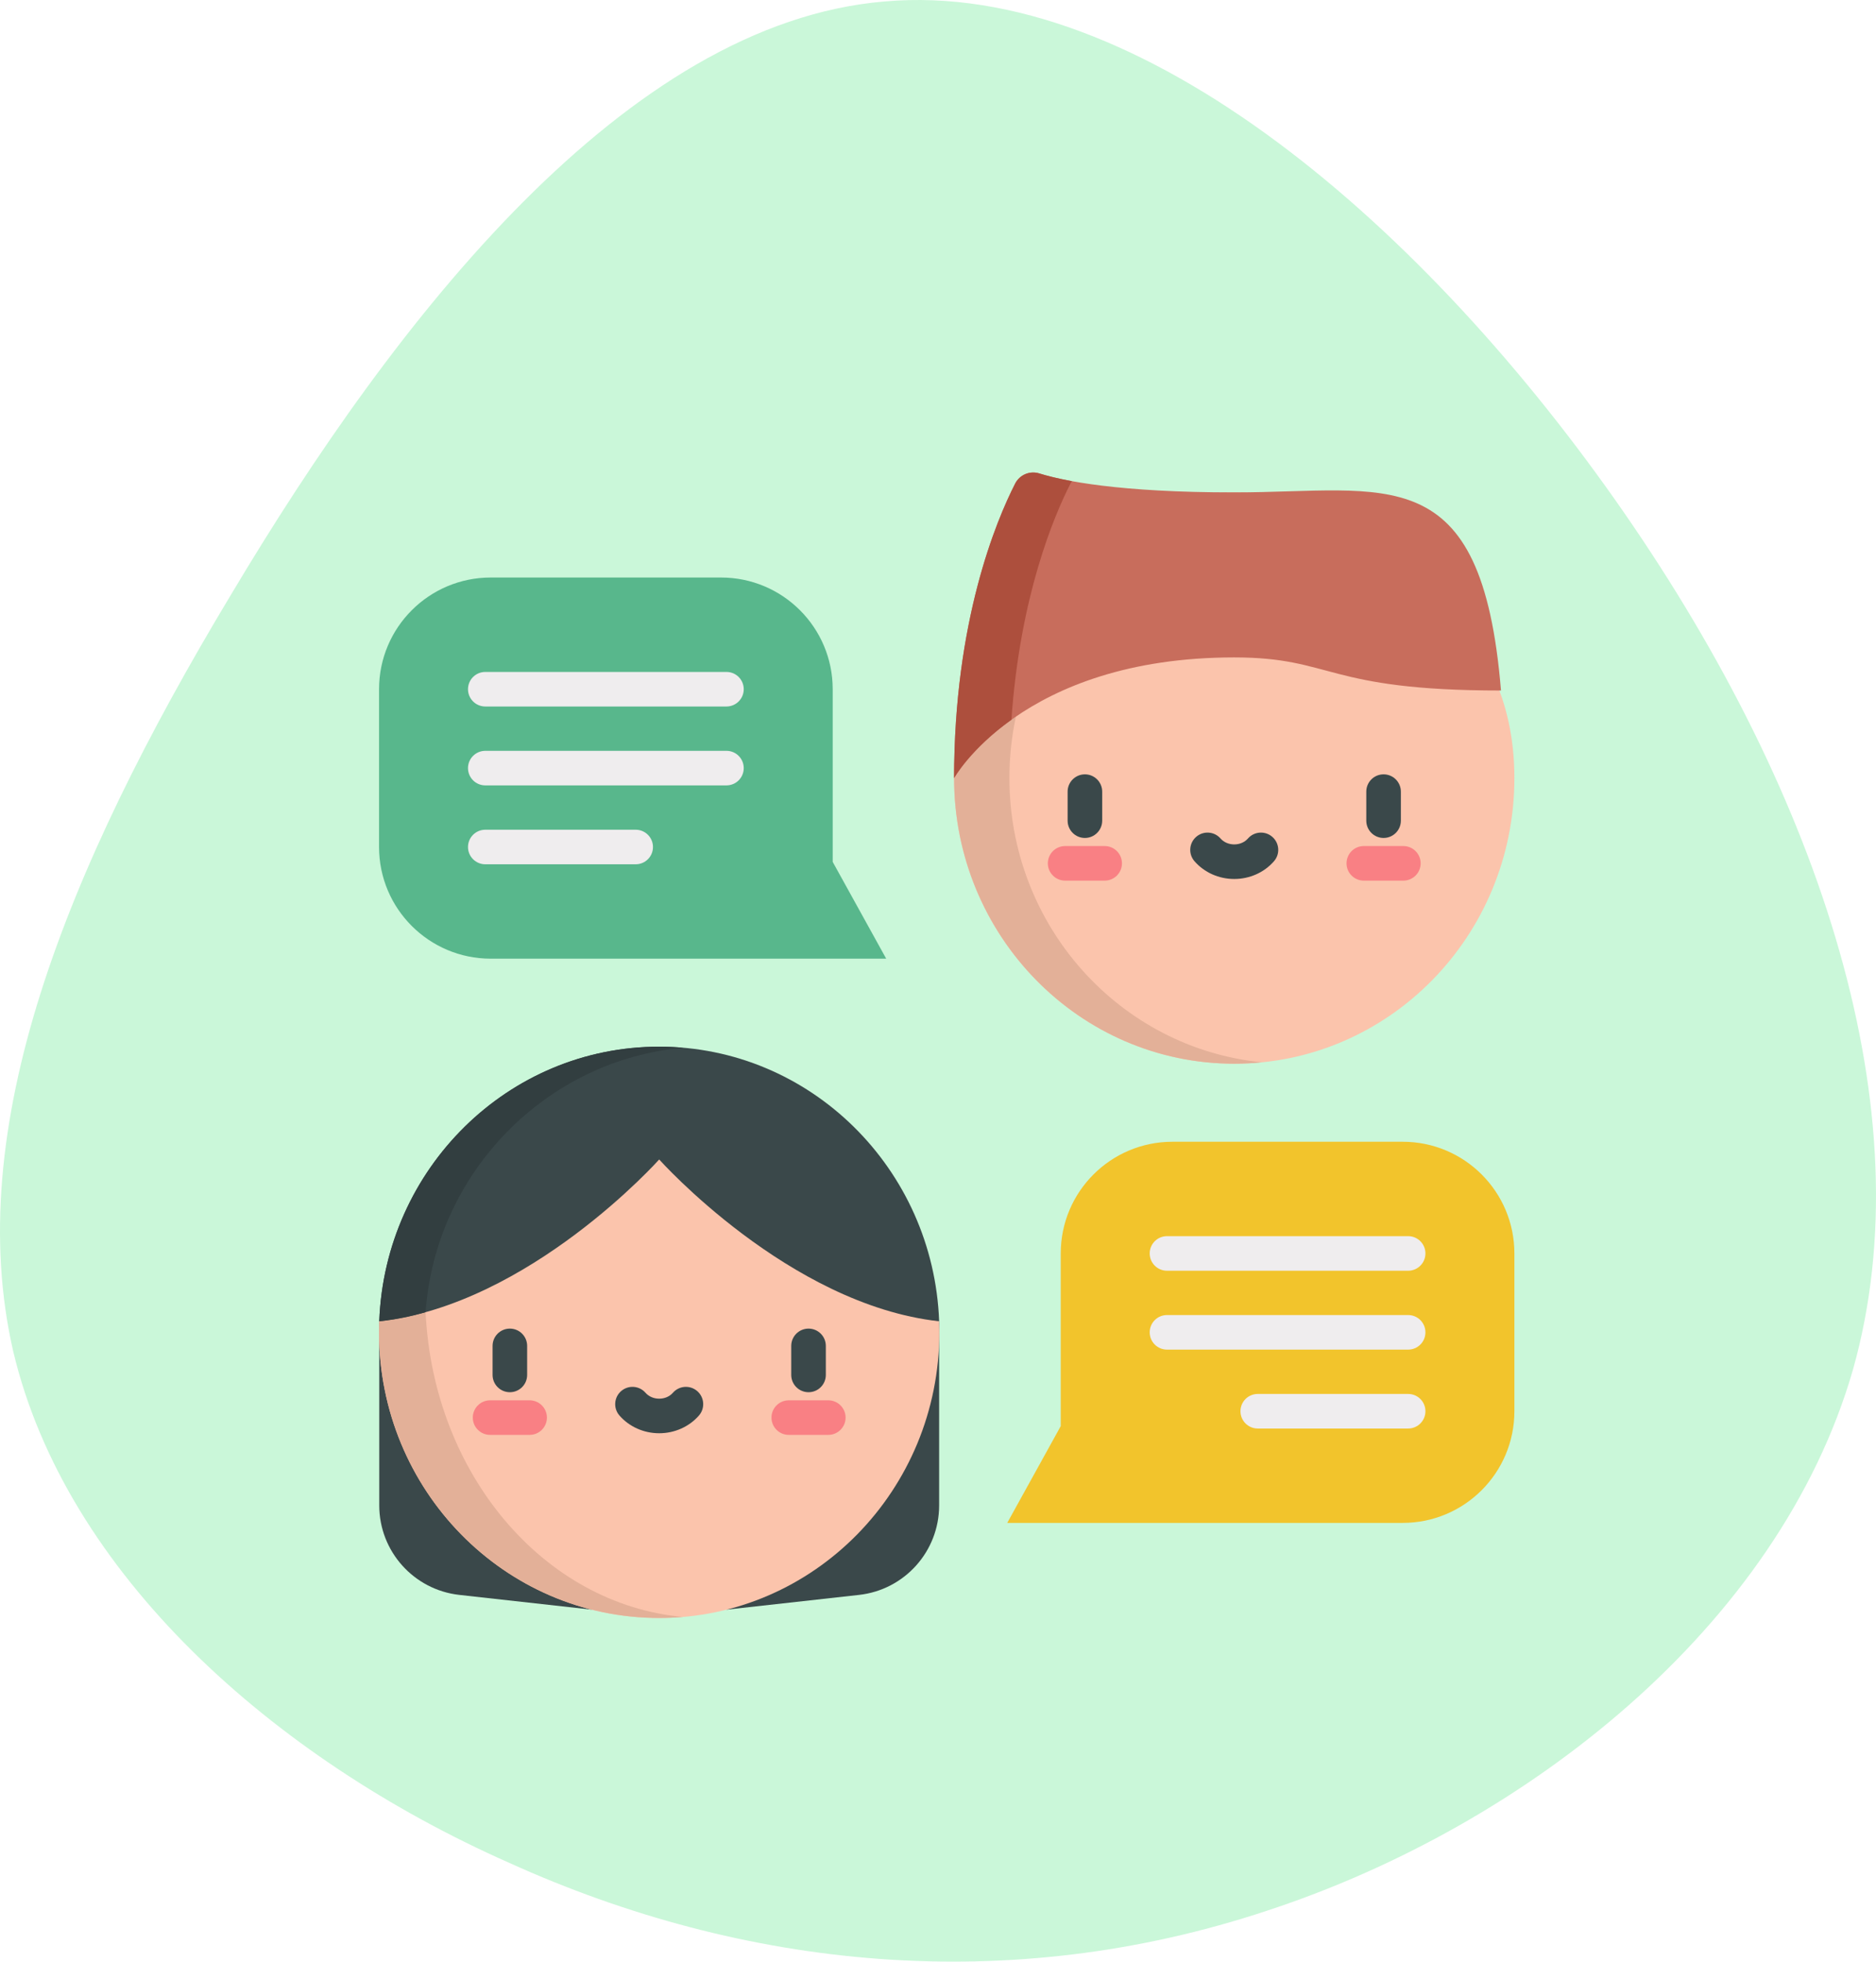 <svg width="131" height="137" viewBox="0 0 131 137" fill="none" xmlns="http://www.w3.org/2000/svg">
<path d="M113.426 35.83C127.125 55.63 134.46 77.69 129.39 95.661C124.213 113.632 106.522 127.514 88.509 133.432C70.387 139.458 51.942 137.521 35.546 130.096C19.042 122.779 4.588 109.866 0.921 94.37C-2.639 78.874 4.48 60.903 16.13 41.533C27.672 22.163 43.744 1.61 61.758 0.103C79.771 -1.511 99.727 16.03 113.426 35.83Z" fill="#CAF7D9"/>
<path d="M86.187 37.609C75.382 37.609 66.624 43.321 66.624 54.34C66.624 65.358 75.382 74.289 86.187 74.289C96.991 74.289 105.749 65.358 105.749 54.34C105.749 43.321 96.991 37.609 86.187 37.609Z" fill="#FBC4AC"/>
<path d="M70.487 54.34C70.487 43.986 78.221 35.475 88.118 34.487C87.483 34.423 86.839 34.39 86.187 34.39C75.382 34.39 66.624 43.321 66.624 54.34C66.624 65.358 75.382 74.289 86.187 74.289C86.839 74.289 87.483 74.256 88.118 74.192C78.221 73.203 70.487 64.693 70.487 54.34Z" fill="#E3B098"/>
<path d="M96.615 58.523C95.947 58.523 95.407 57.982 95.407 57.315V55.288C95.407 54.621 95.947 54.08 96.615 54.08C97.282 54.08 97.822 54.621 97.822 55.288V57.315C97.822 57.982 97.282 58.523 96.615 58.523Z" fill="#3A484A"/>
<path d="M97.995 61.503H95.234C94.567 61.503 94.027 60.962 94.027 60.296C94.027 59.629 94.567 59.088 95.234 59.088H97.995C98.662 59.088 99.203 59.629 99.203 60.296C99.203 60.962 98.662 61.503 97.995 61.503Z" fill="#F98084"/>
<path d="M75.758 58.523C75.091 58.523 74.551 57.982 74.551 57.315V55.288C74.551 54.621 75.091 54.08 75.758 54.08C76.425 54.08 76.966 54.621 76.966 55.288V57.315C76.966 57.982 76.425 58.523 75.758 58.523Z" fill="#3A484A"/>
<path d="M77.139 61.503H74.378C73.711 61.503 73.17 60.962 73.17 60.296C73.17 59.629 73.711 59.088 74.378 59.088H77.139C77.806 59.088 78.346 59.629 78.346 60.296C78.346 60.962 77.806 61.503 77.139 61.503Z" fill="#F98084"/>
<path d="M86.186 61.388C85.111 61.388 84.1 60.937 83.412 60.15C82.973 59.648 83.025 58.886 83.527 58.447C84.029 58.008 84.791 58.059 85.23 58.562C85.459 58.823 85.808 58.974 86.186 58.974C86.565 58.974 86.914 58.823 87.143 58.561C87.581 58.059 88.344 58.008 88.846 58.447C89.348 58.886 89.4 59.649 88.96 60.15C88.273 60.937 87.262 61.388 86.186 61.388Z" fill="#3A484A"/>
<path d="M104.813 48.226C103.469 31.872 96.875 34.39 86.187 34.39C78.108 34.39 74.228 33.581 72.575 33.065C71.914 32.858 71.202 33.156 70.888 33.773C69.568 36.363 66.624 43.369 66.624 54.34C66.624 54.34 71.303 45.914 86.187 45.914C93.111 45.914 92.532 48.226 104.813 48.226Z" fill="#C86D5C"/>
<path d="M74.751 33.773C74.782 33.714 74.817 33.657 74.854 33.604C73.834 33.418 73.094 33.227 72.575 33.065C71.914 32.858 71.202 33.156 70.888 33.773C69.568 36.363 66.624 43.369 66.624 54.34C66.624 54.34 67.744 52.325 70.627 50.266C71.226 41.624 73.603 36.026 74.751 33.773Z" fill="#AD4F3D"/>
<path d="M26.483 92.277V105.138C26.483 108.342 28.892 111.034 32.077 111.388L41.321 112.417L26.483 92.277Z" fill="#3A484A"/>
<path d="M65.579 92.277V105.138C65.579 108.342 63.171 111.034 59.986 111.388L50.742 112.417L65.579 92.277Z" fill="#3A484A"/>
<path d="M65.579 92.277C65.578 92.279 65.578 92.279 65.578 92.279L45.597 77.174L26.485 92.279L26.483 92.277C26.474 92.534 26.469 92.791 26.469 93.049C26.469 104.068 35.227 113 46.031 113C56.836 113 65.594 104.068 65.594 93.049C65.594 92.791 65.589 92.534 65.579 92.277Z" fill="#FBC4AC"/>
<path d="M29.719 91.642C28.662 91.938 27.581 92.158 26.485 92.279L26.483 92.278C26.474 92.534 26.469 92.791 26.469 93.05C26.469 104.068 35.227 113 46.031 113C46.59 113 47.142 112.975 47.688 112.928C37.973 112.041 30.257 102.948 29.719 91.642Z" fill="#E3B098"/>
<path d="M35.603 97.232C34.937 97.232 34.396 96.692 34.396 96.025V93.997C34.396 93.331 34.937 92.79 35.603 92.79C36.27 92.79 36.81 93.331 36.81 93.997V96.025C36.81 96.692 36.27 97.232 35.603 97.232Z" fill="#3A484A"/>
<path d="M36.984 100.212H34.223C33.556 100.212 33.015 99.672 33.015 99.005C33.015 98.339 33.556 97.798 34.223 97.798H36.984C37.651 97.798 38.191 98.339 38.191 99.005C38.191 99.672 37.651 100.212 36.984 100.212Z" fill="#F98084"/>
<path d="M56.46 97.232C55.793 97.232 55.252 96.692 55.252 96.025V93.997C55.252 93.331 55.793 92.79 56.46 92.79C57.127 92.79 57.667 93.331 57.667 93.997V96.025C57.667 96.692 57.127 97.232 56.46 97.232Z" fill="#3A484A"/>
<path d="M57.84 100.212H55.079C54.412 100.212 53.872 99.672 53.872 99.005C53.872 98.339 54.412 97.798 55.079 97.798H57.84C58.507 97.798 59.047 98.339 59.047 99.005C59.047 99.672 58.507 100.212 57.84 100.212Z" fill="#F98084"/>
<path d="M46.031 100.098C44.956 100.098 43.945 99.647 43.257 98.86C42.818 98.358 42.87 97.595 43.372 97.156C43.873 96.718 44.636 96.769 45.075 97.271C45.304 97.534 45.653 97.684 46.031 97.684C46.41 97.684 46.759 97.534 46.988 97.271C47.426 96.769 48.189 96.718 48.691 97.157C49.193 97.596 49.245 98.358 48.806 98.861C48.118 99.647 47.107 100.098 46.031 100.098Z" fill="#3A484A"/>
<path d="M26.483 92.277L26.485 92.279C36.984 91.118 46.031 80.977 46.031 80.977C46.031 80.977 55.079 91.118 65.578 92.279C65.578 92.279 65.578 92.279 65.58 92.277C65.182 81.617 56.583 73.1 46.031 73.1C35.48 73.1 26.881 81.617 26.483 92.277Z" fill="#3A484A"/>
<path d="M47.722 73.175C47.165 73.126 46.601 73.1 46.031 73.1C35.48 73.1 26.881 81.617 26.483 92.278L26.485 92.279C27.645 92.151 28.605 91.964 29.719 91.642C30.412 81.875 38.179 74.008 47.722 73.175Z" fill="#323E40"/>
<path d="M58.147 60.194V48.135C58.147 43.827 54.655 40.334 50.346 40.334H34.269C29.961 40.334 26.469 43.827 26.469 48.135V59.155C26.469 63.462 29.961 66.954 34.269 66.954H61.883L58.147 60.194Z" fill="#58B78C"/>
<path d="M50.728 49.342H33.888C33.221 49.342 32.68 48.801 32.68 48.135C32.68 47.468 33.221 46.928 33.888 46.928H50.728C51.395 46.928 51.935 47.468 51.935 48.135C51.935 48.801 51.395 49.342 50.728 49.342Z" fill="#EFEDEE"/>
<path d="M50.728 54.852H33.888C33.221 54.852 32.68 54.312 32.68 53.645C32.68 52.978 33.221 52.438 33.888 52.438H50.728C51.395 52.438 51.935 52.978 51.935 53.645C51.935 54.312 51.395 54.852 50.728 54.852Z" fill="#EFEDEE"/>
<path d="M44.39 60.362H33.888C33.221 60.362 32.68 59.822 32.68 59.155C32.68 58.488 33.221 57.948 33.888 57.948H44.39C45.056 57.948 45.597 58.488 45.597 59.155C45.597 59.822 45.056 60.362 44.39 60.362Z" fill="#EFEDEE"/>
<path d="M74.071 99.599V87.54C74.071 83.232 77.564 79.74 81.872 79.74H97.949C102.257 79.74 105.749 83.232 105.749 87.54V98.56C105.749 102.868 102.257 106.36 97.949 106.36H70.335L74.071 99.599Z" fill="#F2C42C"/>
<path d="M98.33 88.748H81.49C80.823 88.748 80.283 88.207 80.283 87.54C80.283 86.873 80.823 86.333 81.49 86.333H98.33C98.997 86.333 99.537 86.873 99.537 87.54C99.537 88.207 98.997 88.748 98.33 88.748Z" fill="#EFEDEE"/>
<path d="M98.33 94.257H81.49C80.823 94.257 80.283 93.717 80.283 93.05C80.283 92.383 80.823 91.843 81.49 91.843H98.33C98.997 91.843 99.537 92.383 99.537 93.05C99.537 93.717 98.997 94.257 98.33 94.257Z" fill="#EFEDEE"/>
<path d="M98.33 99.768H87.828C87.161 99.768 86.621 99.227 86.621 98.56C86.621 97.893 87.161 97.353 87.828 97.353H98.33C98.997 97.353 99.537 97.893 99.537 98.56C99.537 99.227 98.997 99.768 98.33 99.768Z" fill="#EFEDEE"/>
</svg>
